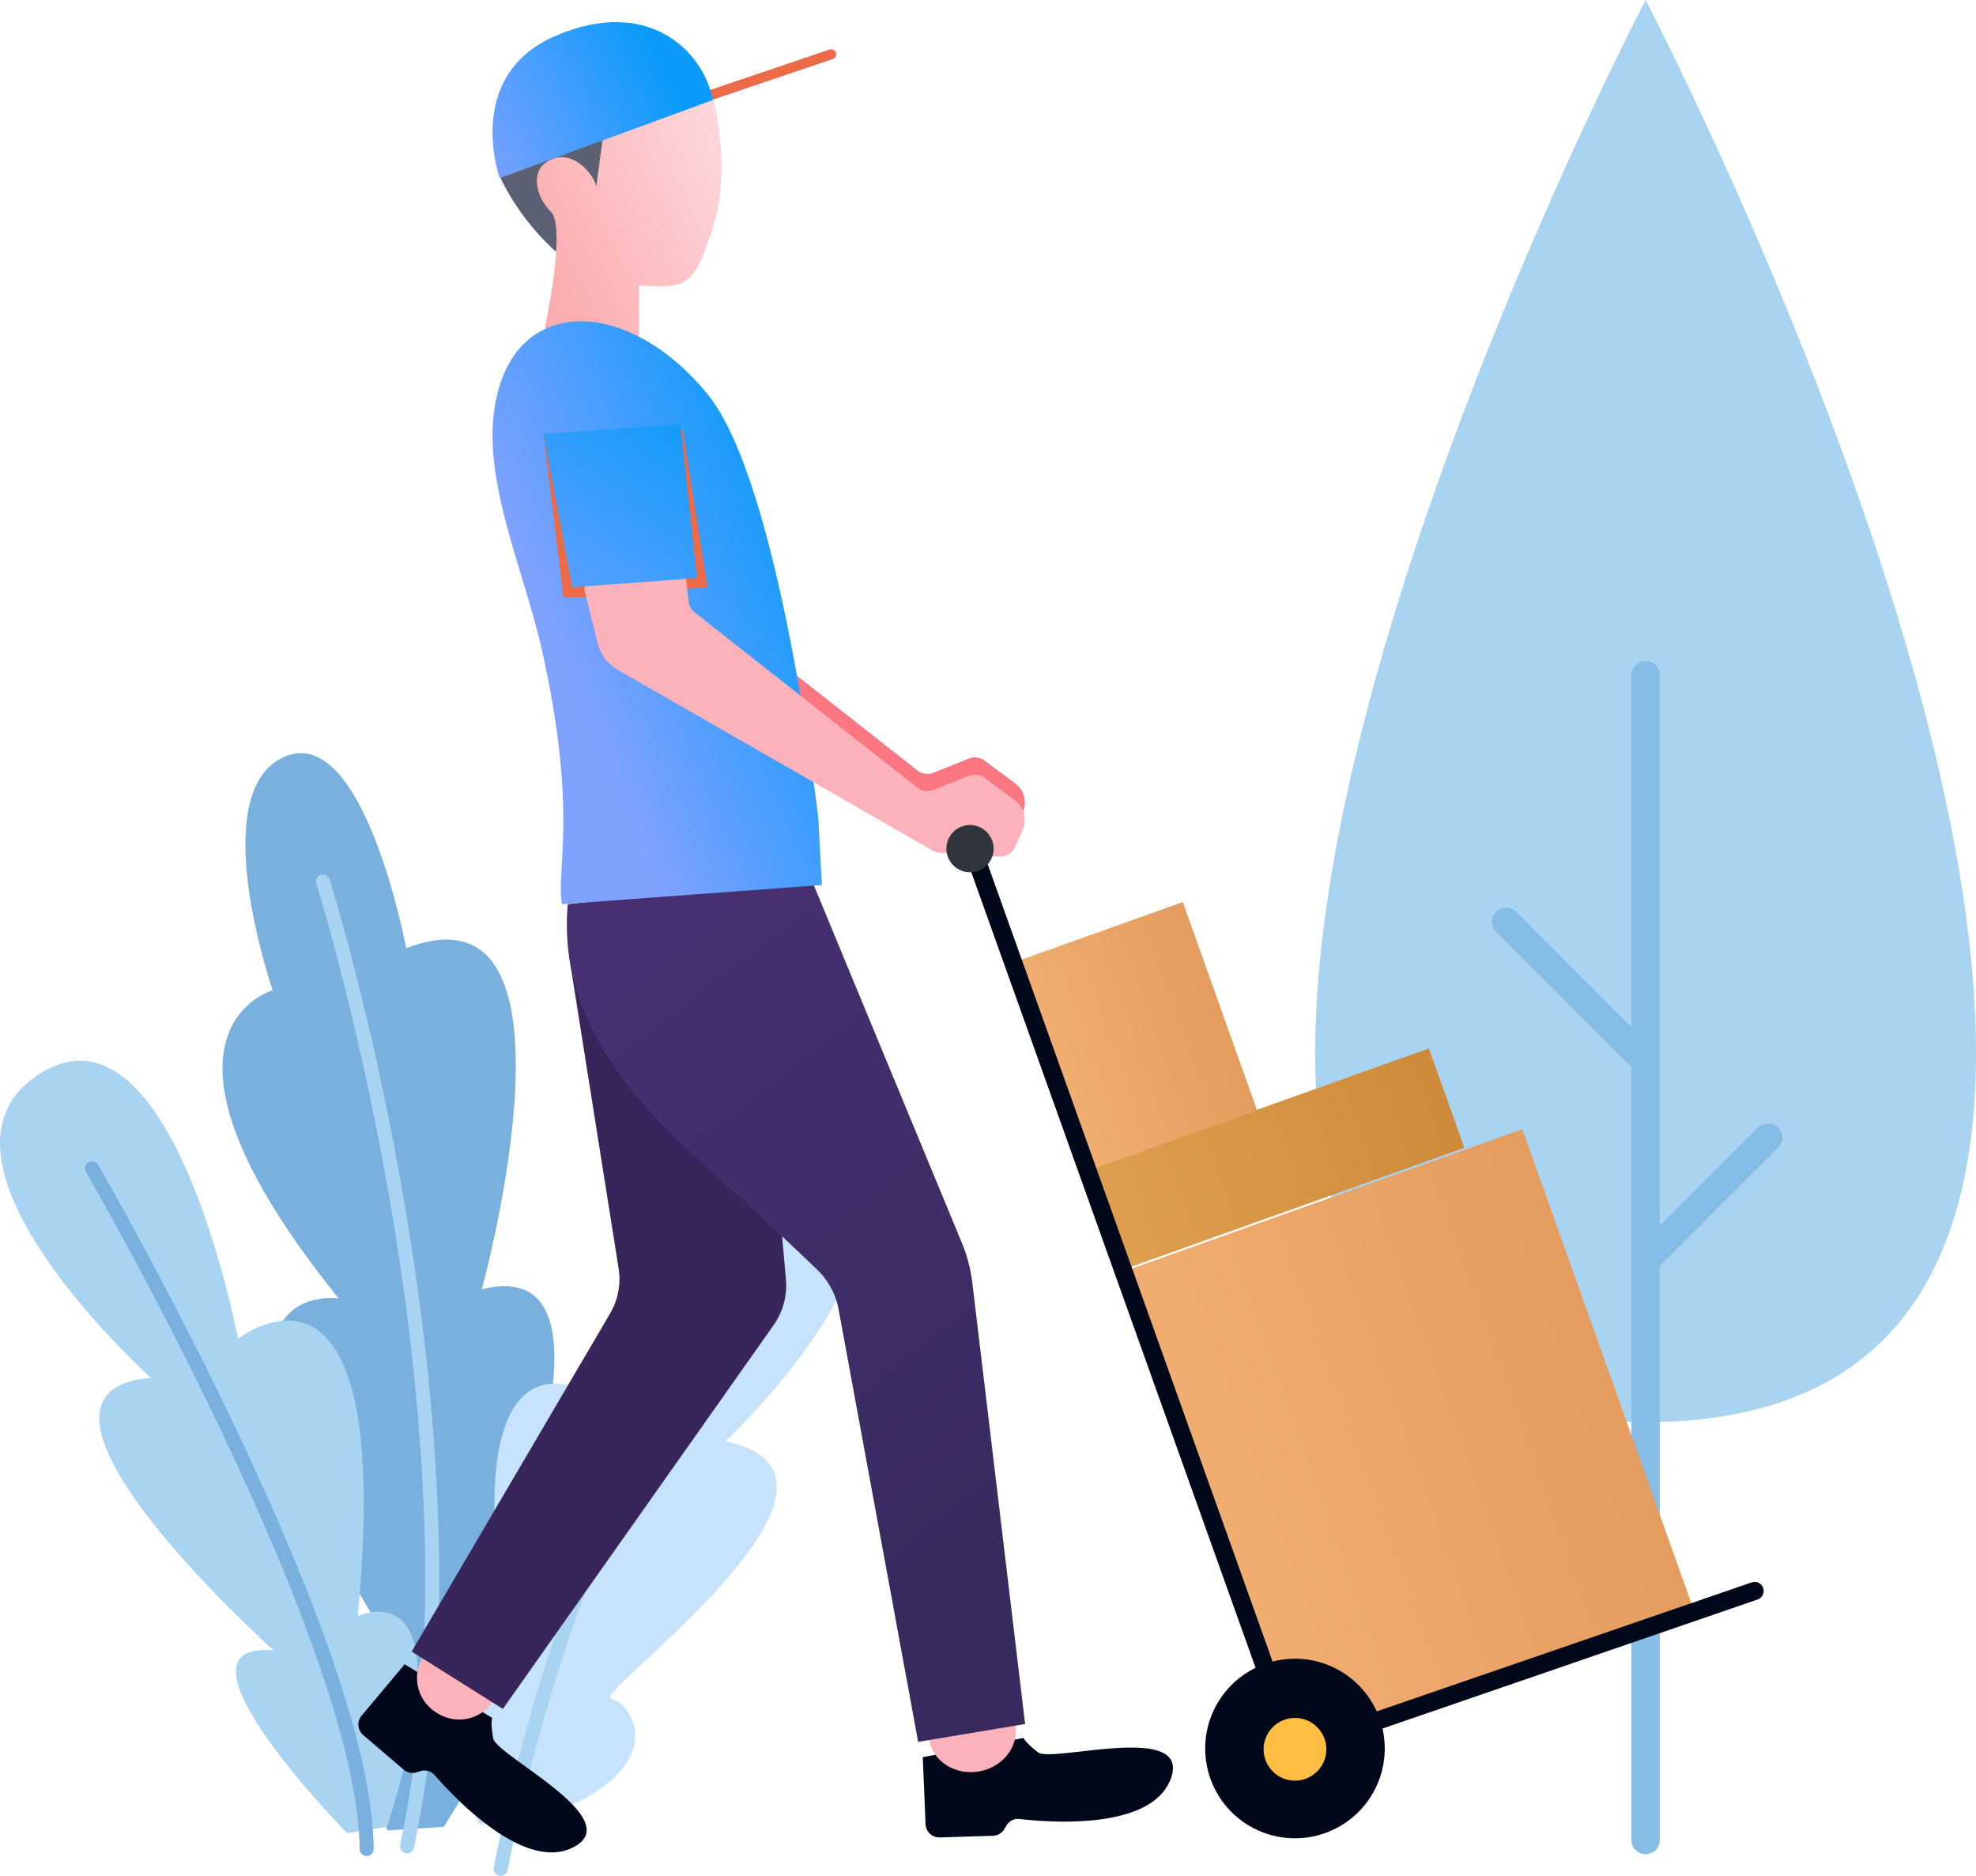 <svg xmlns="http://www.w3.org/2000/svg" xmlns:xlink="http://www.w3.org/1999/xlink" width="300.459" height="285.173" viewBox="0 0 300.459 285.173">
  <defs>
    <linearGradient id="linear-gradient" x1="0.338" y1="0.027" x2="0.7" y2="0.892" gradientUnits="objectBoundingBox">
      <stop offset="0" stop-color="#473071"/>
      <stop offset="1" stop-color="#382a5f"/>
    </linearGradient>
    <linearGradient id="linear-gradient-2" x1="0.989" y1="0.217" x2="0.105" y2="0.748" gradientUnits="objectBoundingBox">
      <stop offset="0" stop-color="#fdd7db"/>
      <stop offset="1" stop-color="#fbadaf"/>
    </linearGradient>
    <linearGradient id="linear-gradient-3" x1="0.869" y1="0.5" x2="0" y2="0.754" gradientUnits="objectBoundingBox">
      <stop offset="0" stop-color="#0c9bfb"/>
      <stop offset="1" stop-color="#7fa1ff"/>
    </linearGradient>
    <linearGradient id="linear-gradient-4" x1="0.855" y1="0.247" x2="0.291" y2="0.712" xlink:href="#linear-gradient-3"/>
    <linearGradient id="linear-gradient-5" x1="0.945" y1="-0.112" x2="-0.266" y2="1.554" xlink:href="#linear-gradient-3"/>
    <linearGradient id="linear-gradient-6" x1="-0.174" y1="0.5" x2="1.174" y2="0.5" gradientUnits="objectBoundingBox">
      <stop offset="0" stop-color="#f4b073"/>
      <stop offset="1" stop-color="#e2995c"/>
    </linearGradient>
    <linearGradient id="linear-gradient-7" x1="-0.02" y1="0.5" x2="1.02" y2="0.5" gradientUnits="objectBoundingBox">
      <stop offset="0" stop-color="#e09e4f"/>
      <stop offset="1" stop-color="#cd8b3a"/>
    </linearGradient>
    <linearGradient id="linear-gradient-8" x1="-0.175" y1="0.5" x2="1.175" y2="0.5" xlink:href="#linear-gradient-6"/>
  </defs>
  <g id="Left-Graphic" transform="translate(-3452 -2105.544)">
    <g id="Group_422" data-name="Group 422" transform="translate(3651.978 2105.544)">
      <path id="Path_386" data-name="Path 386" d="M246.572,501.008s-113.043,216.193,0,216.193S246.572,501.008,246.572,501.008Z" transform="translate(-196.331 -501.008)" fill="#a8d3f1"/>
      <g id="Group_421" data-name="Group 421" transform="translate(26.866 100.446)">
        <g id="Group_418" data-name="Group 418" transform="translate(21.216)">
          <path id="Path_387" data-name="Path 387" d="M213.319,713.427a2.159,2.159,0,0,1-2.16-2.159V534.145a2.16,2.16,0,0,1,4.319,0V711.268A2.161,2.161,0,0,1,213.319,713.427Z" transform="translate(-211.159 -531.985)" fill="#86bde6"/>
        </g>
        <g id="Group_419" data-name="Group 419" transform="translate(22.196 70.339)">
          <path id="Path_388" data-name="Path 388" d="M213.621,575.642a2.16,2.16,0,0,1-1.527-3.687l17.64-17.643a2.161,2.161,0,0,1,3.058,3.055l-17.64,17.643A2.163,2.163,0,0,1,213.621,575.642Z" transform="translate(-211.461 -553.677)" fill="#86bde6"/>
        </g>
        <g id="Group_420" data-name="Group 420" transform="translate(0 37.524)">
          <path id="Path_389" data-name="Path 389" d="M227.243,568.34a2.145,2.145,0,0,1-1.527-.632l-20.467-20.464a2.16,2.16,0,0,1,3.058-3.051l20.464,20.461a2.16,2.16,0,0,1-1.527,3.687Z" transform="translate(-204.616 -543.557)" fill="#86bde6"/>
        </g>
      </g>
    </g>
    <g id="Group_394" data-name="Group 394" transform="translate(3452 2220.034)">
      <path id="Path_349" data-name="Path 349" d="M405.467,550.584s18.446-27.562,4.226-27c0,0,27.293-61.089,1.58-54.722,0,0,17.333-62.962-11.5-51.843,0,0-6.435-34.5-18.564-29.087s-1.735,35.468-1.735,35.468-22.614,6.394,10.046,46.858c0,0-27.361-4.219,7.636,52.348,0,0-13.648.164-.187,28.528Z" transform="translate(-338.014 -387.352)" fill="#79b0dd" fill-rule="evenodd"/>
      <g id="Group_391" data-name="Group 391" transform="translate(48.055 18.494)">
        <path id="Path_350" data-name="Path 350" d="M392.053,544.337a1.072,1.072,0,0,0,.976-.845c13.431-63.3-12.523-146.359-12.787-147.19a1.068,1.068,0,1,0-2.035.645c.262.827,26.047,83.365,12.733,146.1a1.07,1.07,0,0,0,.823,1.267A1.161,1.161,0,0,0,392.053,544.337Z" transform="translate(-378.157 -395.557)" fill="#a8d3f1"/>
      </g>
      <path id="Path_351" data-name="Path 351" d="M404,513.35c17.619-7.023,11.54-16.648,8.3-17.153s43.114-33.6,17.448-39.169c0,0,28.7-27.045,17.117-38.793-12.39-12.573-34.188,17.164-36.8,32.036,0,0-21.654-14.655-13.754,35.635,0,0-18.627-7.938-4.073,29.4Z" transform="translate(-319.412 -352.419)" fill="#c7e3fb" fill-rule="evenodd"/>
      <path id="Path_352" data-name="Path 352" d="M409.605,525.5s-28.846-29.356-11.137-27.758c0,0-43.957-39.293-18.7-41.444,0,0-37.168-33.435-16.869-46.233,20.15-12.7,30.124,40.305,30.124,40.305s24.079-18.92,18.208,42.142c0,0,17.126-8.051,4.463,32.06Z" transform="translate(-356.836 -361.329)" fill="#a8d3f1" fill-rule="evenodd"/>
      <g id="Group_392" data-name="Group 392" transform="translate(75.066 77.771)">
        <path id="Path_353" data-name="Path 353" d="M391.277,514.765a1.065,1.065,0,0,0,.983-.875,279.929,279.929,0,0,1,8.833-33.744c5.6-17.09,15.286-40.765,29.6-56.507a1.066,1.066,0,0,0-1.578-1.434c-14.576,16.023-24.395,40.008-30.063,57.3a282.4,282.4,0,0,0-8.9,34,1.068,1.068,0,0,0,.863,1.237A.987.987,0,0,0,391.277,514.765Z" transform="translate(-390.141 -421.856)" fill="#a8d3f1"/>
      </g>
      <g id="Group_393" data-name="Group 393" transform="translate(12.914 62.022)">
        <path id="Path_354" data-name="Path 354" d="M405.472,520.513a1.068,1.068,0,0,0,1-1.073c-.115-13.409-7.21-35.006-21.093-64.188-10.307-21.672-20.718-39.67-20.824-39.852a1.068,1.068,0,0,0-1.846,1.073c.412.712,41.362,71.681,41.628,102.986a1.065,1.065,0,0,0,1.075,1.057Z" transform="translate(-362.566 -414.868)" fill="#79b0dd"/>
      </g>
    </g>
    <g id="Group_390" data-name="Group 390" transform="translate(3506.49 2108.908)">
      <g id="Group_385" data-name="Group 385" transform="translate(0 0)">
        <g id="Group_380" data-name="Group 380" transform="translate(0 129.799)">
          <path id="Path_329" data-name="Path 329" d="M452.7,425.647l-6.453,7.713a2.1,2.1,0,0,0,.147,3.053l6.149,5.257a2.1,2.1,0,0,0,1.981.41l.6-.185a2.03,2.03,0,0,1,2.126.606c3.03,3.476,13.558,14.645,20.951,11.044,8.716-4.244-11.584-13.991-12.043-16.631s-.137-3.1-.137-3.1Z" transform="translate(-445.657 -305.809)" fill="#00081a"/>
          <path id="Path_330" data-name="Path 330" d="M452.176,433.682a6.173,6.173,0,0,0,8.556-1.7l-10.664-6.765A6.176,6.176,0,0,0,452.176,433.682Z" transform="translate(-440.271 -306.473)" fill="#fcb2ba"/>
          <path id="Path_331" data-name="Path 331" d="M479.528,433l.421,10.051a2.1,2.1,0,0,0,2.166,2.151l8.085-.251a2.106,2.106,0,0,0,1.743-1.031l.317-.535a2.022,2.022,0,0,1,1.979-.986c4.578.532,19.885,1.7,22.928-5.939,3.588-9.01-17.99-2.546-20.105-4.188s-2.187-2.2-2.187-2.2Z" transform="translate(-393.707 -299.033)" fill="#00081a"/>
          <path id="Path_332" data-name="Path 332" d="M487.5,436.363c3.616-.633,6.081-3.8,5.506-7.077l-13.089,2.293C480.486,434.855,483.881,437,487.5,436.363Z" transform="translate(-393.116 -300.228)" fill="#fcb2ba"/>
          <path id="Path_333" data-name="Path 333" d="M462.725,498.87l-13.87-8.716,30.174-51.4a10.326,10.326,0,0,0,1.292-6.851l-7.548-47.591,19.723-1.974,10.087,15.142,3.182,36.088a10.483,10.483,0,0,1-1.878,6.968Z" transform="translate(-440.751 -372.24)" fill="#37255c"/>
          <path id="Path_334" data-name="Path 334" d="M458.307,382.645c-1.257,14.516,6.19,26.444,19.9,38.832,8.84,7.986,14.86,13.685,18.022,16.728a11.241,11.241,0,0,1,3.266,6.081l12.089,65.707,16.266-2.714-8.032-67.108a22.772,22.772,0,0,0-1.561-5.969L495.135,378.35Z" transform="translate(-426.465 -378.35)" fill="url(#linear-gradient)"/>
        </g>
        <g id="Group_382" data-name="Group 382" transform="translate(20.397)">
          <path id="Path_335" data-name="Path 335" d="M462.584,355.924a36.7,36.7,0,0,1-8.387-11.133s10.148-18.935,32.234-12.289Z" transform="translate(-452.954 -321.039)" fill="#5b6073"/>
          <path id="Path_336" data-name="Path 336" d="M483.141,331.682s2.9,10.715,0,19.72-3.856,9.324-11.252,8.843v9.484l-14.308-3.053s3.319-15.283.912-17.632c-2.035-1.981-3.157-5.777-.8-7.449,3.742-2.653,7.284,1.649,7.713,3.58l1.014-7.6S479.928,330.932,483.141,331.682Z" transform="translate(-449.621 -320.218)" fill="url(#linear-gradient-2)"/>
          <g id="Group_381" data-name="Group 381" transform="translate(28.66 4.123)">
            <path id="Path_337" data-name="Path 337" d="M465.869,337.741a.81.81,0,0,0,.155-.035l22.082-7.477a.76.76,0,0,0-.489-1.439l-22.079,7.474a.761.761,0,0,0,.332,1.477Z" transform="translate(-465.018 -328.749)" fill="#ed6a48"/>
          </g>
          <path id="Path_338" data-name="Path 338" d="M487.2,338.968l-32.4,11.871s-5.584-15.582,8.521-21.643S485.825,331.569,487.2,338.968Z" transform="translate(-453.707 -327.122)" fill="url(#linear-gradient-3)"/>
        </g>
        <path id="Path_339" data-name="Path 339" d="M474.513,360.25l.547,4.923a2.5,2.5,0,0,0,.942,1.695l33.813,26.612a2.522,2.522,0,0,0,2.486.357l5.344-2.138a2.518,2.518,0,0,1,2.43.314l4.619,3.433a3.675,3.675,0,0,1,1.166,4.452l-1.158,2.595a2.5,2.5,0,0,1-2.453,1.482l-8.99-.585a2.513,2.513,0,0,1-1.087-.327L464.31,375.595a6.526,6.526,0,0,1-3.086-4.082l-1.921-7.68a2.507,2.507,0,0,1,1.8-3.038l10.282-2.693A2.509,2.509,0,0,1,474.513,360.25Z" transform="translate(-424.843 -279.735)" fill="#fa7782"/>
        <g id="Group_383" data-name="Group 383" transform="translate(20.396 45.479)">
          <path id="Path_340" data-name="Path 340" d="M503.252,420.688s-5.8-51.037-16.854-64.547-26.244-14.952-31.109-2.693,2.754,27.7,5.835,41.173c5.741,25.112,2.128,34.426,3.17,39.065l39.5-2.916Z" transform="translate(-453.706 -345.071)" fill="url(#linear-gradient-4)"/>
          <path id="Path_341" data-name="Path 341" d="M456.756,351.818l3.056,24.847h3.459l-1.309-22.774Z" transform="translate(-449.029 -334.722)" fill="#ed6a48"/>
          <path id="Path_342" data-name="Path 342" d="M466.88,351.563l3.808,23.994-3.917.307-2.816-24.3Z" transform="translate(-437.988 -335.115)" fill="#ed6a48"/>
        </g>
        <path id="Path_343" data-name="Path 343" d="M474.513,361.284l.547,4.923a2.507,2.507,0,0,0,.942,1.7l33.813,26.609a2.522,2.522,0,0,0,2.486.36l5.344-2.138a2.512,2.512,0,0,1,2.43.314l4.619,3.431a3.676,3.676,0,0,1,1.166,4.452l-1.158,2.595a2.508,2.508,0,0,1-2.453,1.485l-8.99-.588a2.514,2.514,0,0,1-1.087-.327L464.31,376.626a6.513,6.513,0,0,1-3.086-4.082l-1.921-7.68a2.5,2.5,0,0,1,1.8-3.035l10.282-2.7A2.511,2.511,0,0,1,474.513,361.284Z" transform="translate(-424.843 -278.152)" fill="#fcb2ba"/>
        <g id="Group_384" data-name="Group 384" transform="translate(28.123 61.157)">
          <path id="Path_344" data-name="Path 344" d="M477.6,351.259l2.511,23.35-18.953,1.413-4.4-23.345Z" transform="translate(-456.756 -351.259)" fill="url(#linear-gradient-5)"/>
        </g>
      </g>
      <g id="Group_389" data-name="Group 389" transform="translate(89.416 122.064)">
        <g id="Group_386" data-name="Group 386" transform="translate(26.853 46.246)">
          <rect id="Rectangle_459" data-name="Rectangle 459" width="64.457" height="77.799" transform="translate(0 21.658) rotate(-19.634)" fill="url(#linear-gradient-6)"/>
        </g>
        <g id="Group_387" data-name="Group 387" transform="translate(21.36 33.961)">
          <rect id="Rectangle_460" data-name="Rectangle 460" width="55.214" height="16.042" transform="translate(0 18.552) rotate(-19.634)" fill="url(#linear-gradient-7)"/>
        </g>
        <g id="Group_388" data-name="Group 388" transform="translate(9.94 11.707)">
          <rect id="Rectangle_461" data-name="Rectangle 461" width="27.607" height="33.559" transform="translate(0 9.276) rotate(-19.633)" fill="url(#linear-gradient-8)"/>
        </g>
        <path id="Path_345" data-name="Path 345" d="M531.44,516.208l-49.39-138.2a1.376,1.376,0,1,1,2.592-.927l48.475,135.638L601.9,489.067a1.377,1.377,0,0,1,.894,2.6Z" transform="translate(-479.379 -373.958)" fill="#00081a"/>
        <path id="Path_346" data-name="Path 346" d="M523.778,438.969a13.65,13.65,0,1,1-13.649-13.652A13.65,13.65,0,0,1,523.778,438.969Z" transform="translate(-457.128 -298.581)" fill="#00081a"/>
        <path id="Path_347" data-name="Path 347" d="M509.516,433.639a4.766,4.766,0,1,1-4.766-4.768A4.767,4.767,0,0,1,509.516,433.639Z" transform="translate(-451.749 -293.132)" fill="#fdbe42"/>
        <path id="Path_348" data-name="Path 348" d="M481.71,381.1a3.59,3.59,0,1,0,.613-5.04A3.592,3.592,0,0,0,481.71,381.1Z" transform="translate(-480.947 -375.297)" fill="#30353d"/>
      </g>
    </g>
  </g>
</svg>
